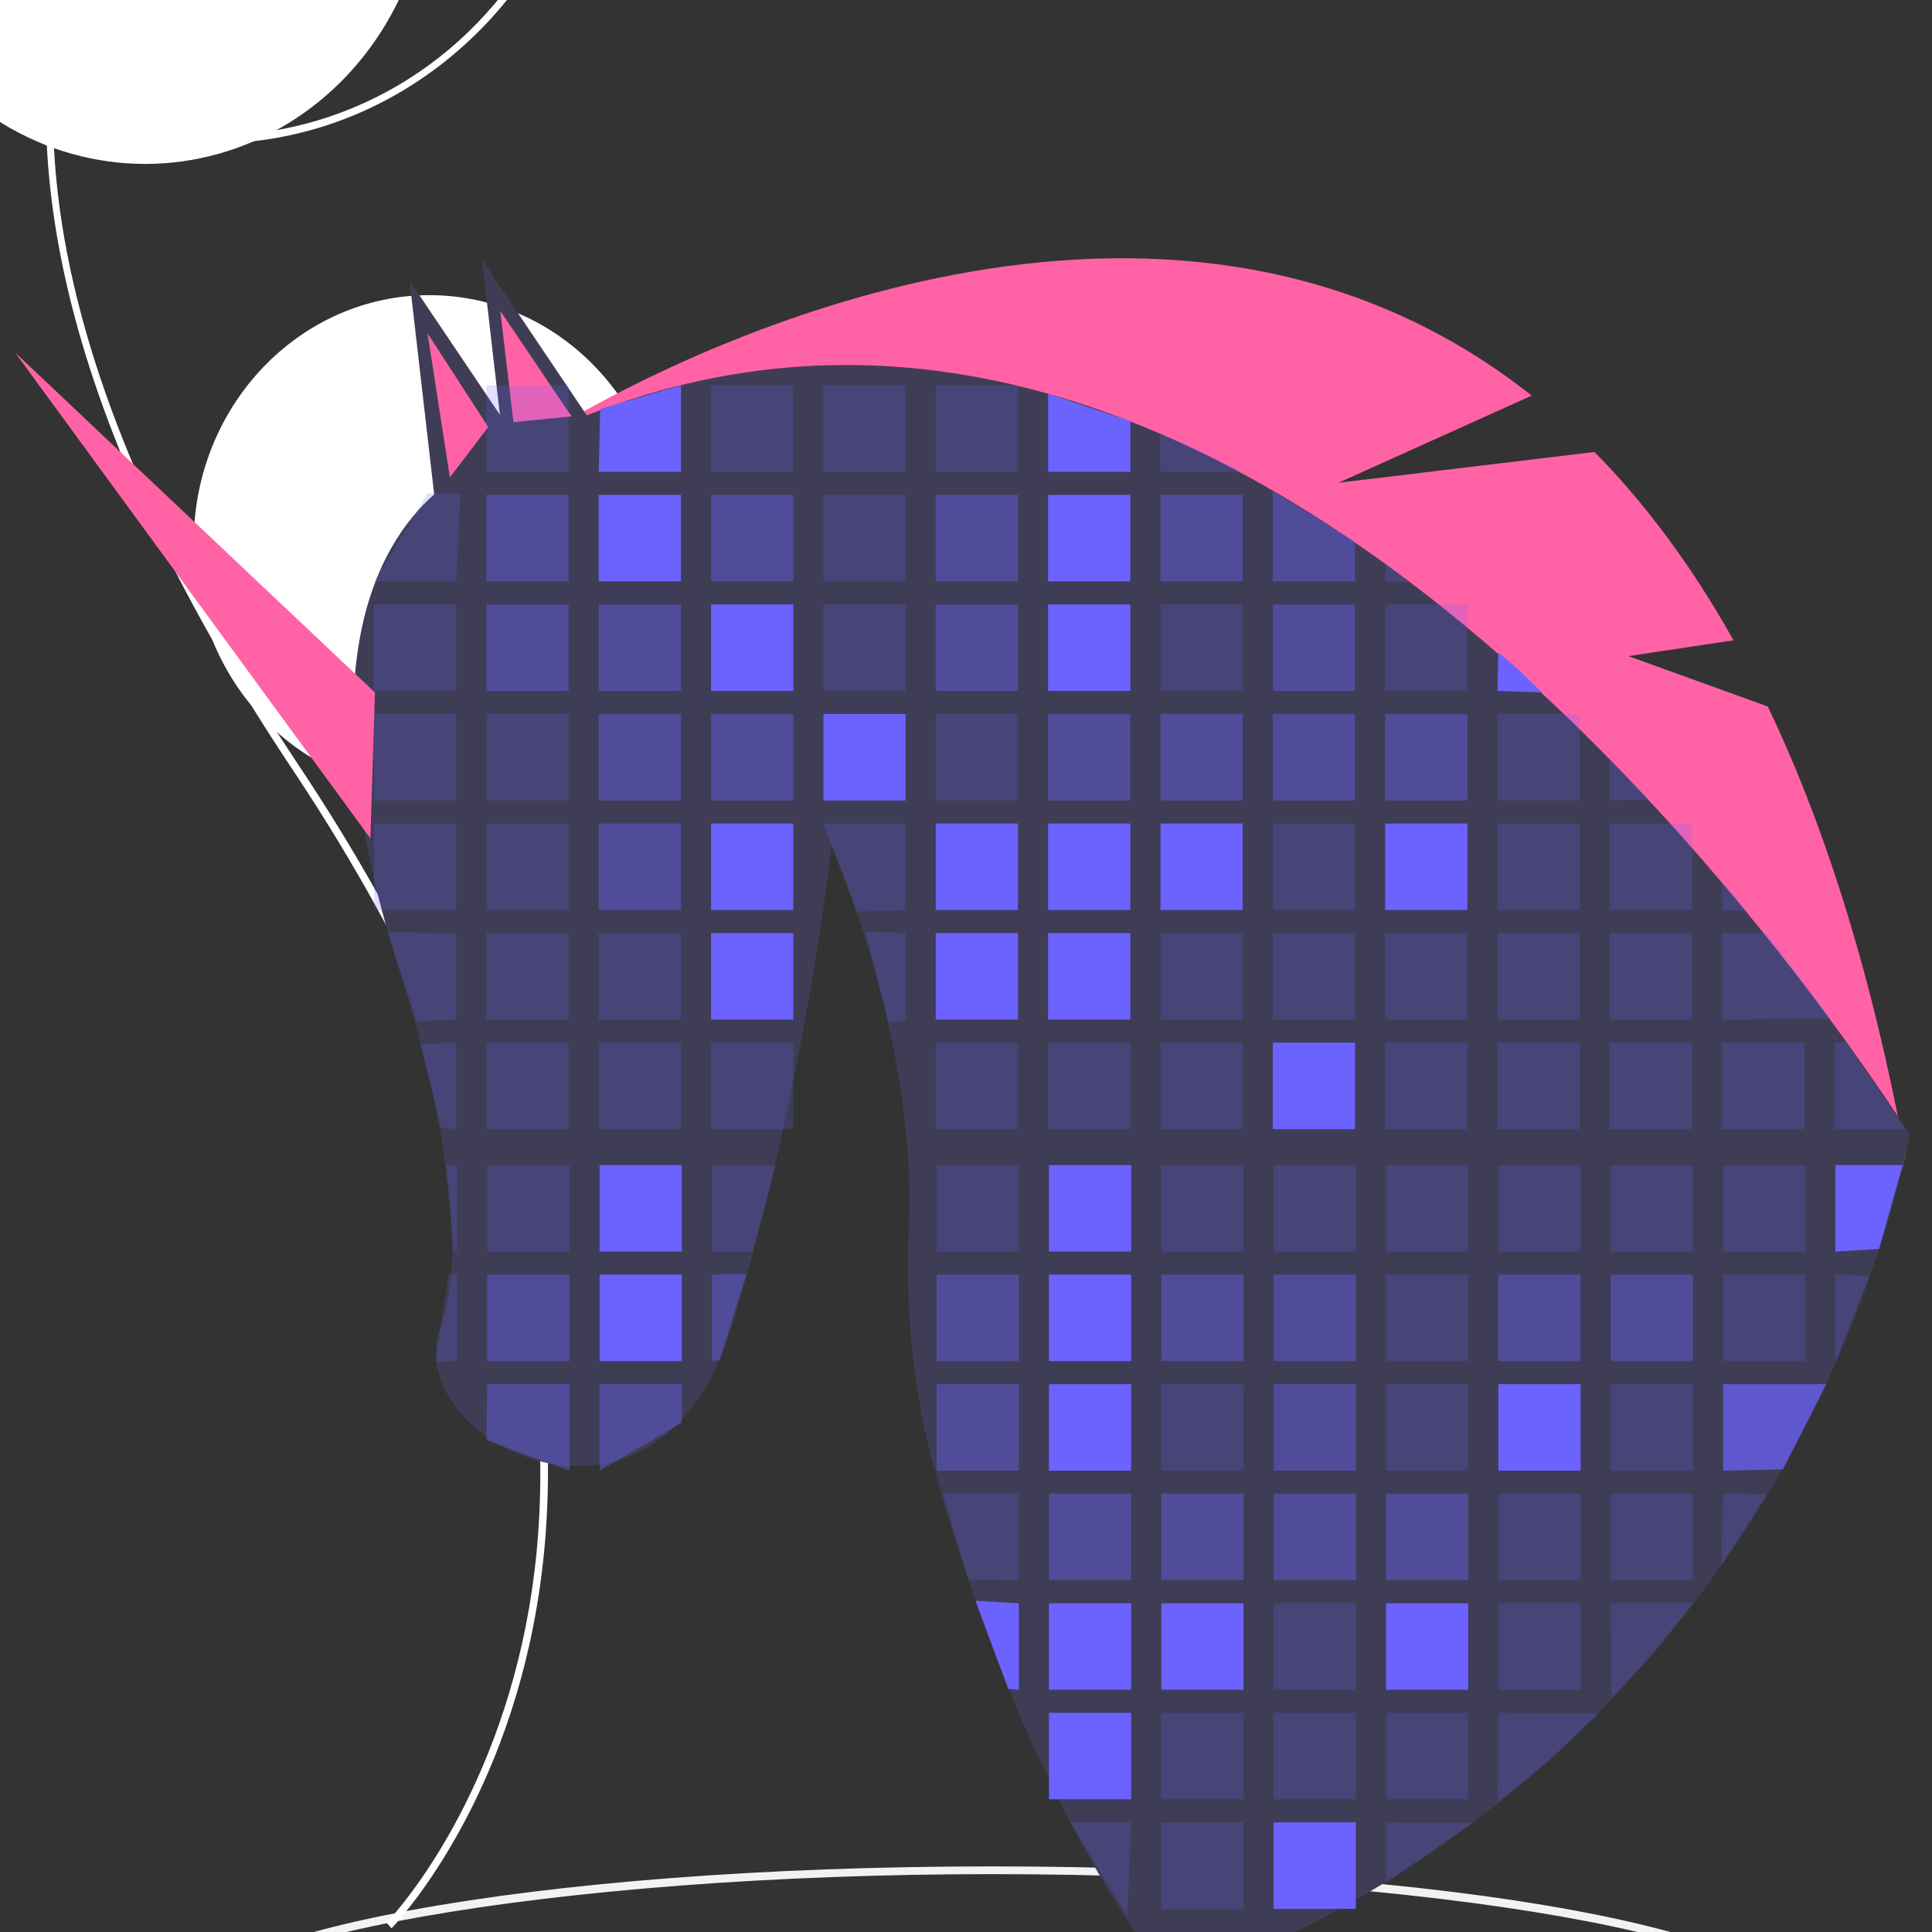 <svg width="500" height="500" xmlns="http://www.w3.org/2000/svg" xmlns:undefined="https://boxy-svg.com">

 <rect width="100%" height="100%" fill="#333333" stroke="none"/>

 <g>
  <title>Layer 1</title>
  <path id="svg_1" fill="#f2f2f2" d="m256.734,560.994c-118.542,0 -211.4,-17.124 -211.4,-38.984c0,-21.861 92.858,-38.985 211.4,-38.985c118.543,0 211.401,17.124 211.401,38.985c0,21.86 -92.858,38.984 -211.401,38.984zm0,-75.969c-113.561,0 -209.501,16.938 -209.501,36.985c0,20.048 95.94,36.985 209.501,36.985c113.561,0 209.5,-16.937 209.5,-36.985c0,-20.047 -95.939,-36.985 -209.5,-36.985z"/>
  <path id="svg_4" fill="#fff" d="m101.341,499.036l-1.317,-1.44c0.262,-0.263 26.181,-26.967 36.058,-76.865c9.123,-46.079 6.042,-121.943 -60.441,-221.681c-27.778,-41.672 -46.722,-81.045 -56.304,-117.023c-7.83,-29.399 -9.487,-56.727 -4.927,-81.227c9.015,-48.441 39.659,-69.707 39.967,-69.916l1.029,1.68c-0.302,0.205 -30.305,21.072 -39.143,68.682c-10.141,54.622 10.361,120.787 60.934,196.656c29.532,44.304 49.189,87.686 58.429,128.943c7.402,33.05 8.173,64.818 2.292,94.421c-10.024,50.457 -36.313,77.502 -36.577,77.77z"/>
  <circle id="svg_5" transform="matrix(0.834, 0, 0, 0.877, -128.498, -21.342)" fill="#fff" r="88.201" cy="-15.49" cx="199.118"/>
  <path id="svg_6" fill="#fff" d="m54.892,37.16c-77.147,0 -125.364,-87.863 -86.79,-158.153c38.572,-70.29 135.005,-70.29 173.578,0c8.797,16.028 13.427,34.211 13.427,52.718c-0.062,58.202 -44.893,105.369 -100.215,105.435zm0,-208.872c-75.684,0 -122.986,86.198 -85.145,155.155c37.842,68.958 132.447,68.958 170.288,0c8.63,-15.724 13.172,-33.562 13.172,-51.718c-0.062,-57.1 -44.043,-103.372 -98.315,-103.437z"/>
  <circle id="svg_7" transform="matrix(0.834, 0, 0, 0.877, -128.498, -21.342)" fill="#fff" r="73.143" cy="184.577" cx="287.32"/>
  <path id="svg_9" fill="#ff63a6" d="m493.135,299.108c-0.638,-3.458 -1.294,-6.871 -1.968,-10.236c-0.005,0 -0.009,-0.004 -0.009,-0.01c-8.532,-42.593 -20.029,-77.518 -33.644,-106.008l-36.076,-13.054l27.192,-4.088c-10.992,-19.623 -23.106,-35.697 -35.98,-48.742l-66.262,7.968l50.015,-22.552c-91.914,-72.739 -212.417,-14.314 -245.253,4.049c-4.504,2.51 -7.355,4.279 -8.266,4.848c-0.01,0 -0.01,0 -0.019,0.011c-0.2,0.129 -0.295,0.189 -0.295,0.189l18.641,10.185l0.01,0l331.058,180.919l0.856,-3.479z"/>
  <path id="svg_10" fill="#3f3d56" d="m493.135,299.108c0.426,-1.789 0.835,-3.582 1.224,-5.378c-0.969,-1.489 -2.033,-3.118 -3.192,-4.858c-0.005,0 -0.009,-0.004 -0.009,-0.01c-38.176,-57.427 -178.109,-245.072 -339.296,-181.377l-0.009,0c-2.984,1.179 -5.973,2.446 -8.969,3.798c-0.01,0 -0.01,0 -0.019,0.011c-2.728,1.228 -5.458,2.535 -8.191,3.917c-1.387,0.69 -2.765,1.411 -4.151,2.14c-1.207,0.64 -2.405,1.289 -3.611,1.96c0,0 -6.86,1.808 -14.546,8.625c-15.098,13.416 -33.397,46.192 -9.15,122.722c0,0 21.53,63.404 10.765,92.852c-10.765,29.429 55.981,63.395 75.335,0c19.373,-63.414 25.842,-124.56 25.842,-124.56c0,0 22.272,49.37 20.077,98.88c-0.903,20.292 0.817,40.605 6.014,60.146c0.532,2.049 1.112,4.099 1.691,6.178c7.003,24.74 17.929,56.567 34.024,87.345c7.583,14.665 16.336,28.627 26.166,41.733c12.878,-4.402 25.438,-9.77 37.586,-16.063c74.893,-38.745 130.17,-109.712 151.563,-194.582l0.856,-3.479z"/>
  <polygon id="svg_11" fill="#3f3d56" points="133.361 141.957 124.75 67.226 161.343 121.575 133.361 141.957"/>
  <polygon id="svg_12" fill="#3f3d56" points="114.598 147.34 105.988 72.61 142.581 126.958 114.598 147.34"/>
  <polygon id="svg_13" fill="#ff63a6" points="95.856 216.976 3.919 91.251 97.031 179.216 95.856 216.976"/>
  <polygon id="svg_14" fill="rgb(255, 99, 166)"  points="129.475,80.46 129.472,80.459 147.896,107.752 132.882,109.263 "/>
  <polygon id="svg_15" fill="rgb(255, 99, 166)"  points="110.64,86.248 110.634,86.239 126.353,110.514 116.435,123.528 "/>
  <rect id="svg_16" opacity="0.2" fill="#6c63ff" height="22.381" width="21.273" y="99.733" x="125.872"/>
  <path id="svg_17" fill="#6c63ff" d="m155.326,105.833l20.899,-6.1l0,22.381l-21.273,0l0.374,-16.281z"/>
  <rect id="svg_18" opacity="0.2" fill="#6c63ff" height="22.381" width="21.273" y="99.733" x="184.021"/>
  <rect id="svg_19" opacity="0.2" fill="#6c63ff" height="22.381" width="21.273" y="99.733" x="213.099"/>
  <rect id="svg_20" opacity="0.2" fill="#6c63ff" height="22.381" width="21.273" y="99.733" x="242.17"/>
  <path id="svg_21" fill="#6c63ff" d="m271.248,101.897l21.274,7.084l0,13.133l-21.274,0l0,-20.217z"/>
  <path id="svg_22" opacity="0.2" fill="#6c63ff" d="m300.14,111.933l11.36,5.117l10.1,5.064l-21.273,0l-0.187,-10.181z"/>
  <path id="svg_23" opacity="0.2" fill="#6c63ff" d="m110.635,127.687l8.554,-0.001l-1.122,22.774l-21.274,0l13.842,-22.773z"/>
  <rect id="svg_24" opacity="0.4" fill="#6c63ff" height="22.381" width="21.273" y="128.08" x="125.872"/>
  <rect id="svg_25" fill="#6c63ff" height="22.381" width="21.273" y="128.08" x="154.952"/>
  <rect id="svg_26" opacity="0.4" fill="#6c63ff" height="22.381" width="21.273" y="128.08" x="184.021"/>
  <rect id="svg_27" opacity="0.2" fill="#6c63ff" height="22.381" width="21.273" y="128.08" x="213.099"/>
  <rect id="svg_28" opacity="0.4" fill="#6c63ff" height="22.381" width="21.273" y="128.08" x="242.17"/>
  <rect id="svg_29" fill="#6c63ff" height="22.381" width="21.273" y="128.08" x="271.248"/>
  <rect id="svg_30" opacity="0.4" fill="#6c63ff" height="22.381" width="21.273" y="128.08" x="300.327"/>
  <path id="svg_31" opacity="0.4" fill="#6c63ff" d="m329.397,127.096l21.273,12.988l0,10.376l-21.273,0l0,-23.364z"/>
  <path id="svg_32" opacity="0.2" fill="#6c63ff" d="m358.663,145.594l2.382,2.164l3.74,2.899l-6.309,-0.197l0.187,-4.866z"/>
  <rect id="svg_33" opacity="0.2" fill="#6c63ff" height="22.381" width="21.273" y="156.436" x="96.793"/>
  <rect id="svg_34" opacity="0.4" fill="#6c63ff" height="22.381" width="21.273" y="156.436" x="125.872"/>
  <rect id="svg_35" opacity="0.4" fill="#6c63ff" height="22.381" width="21.273" y="156.436" x="154.952"/>
  <rect id="svg_36" fill="#6c63ff" height="22.381" width="21.273" y="156.436" x="184.021"/>
  <rect id="svg_37" opacity="0.2" fill="#6c63ff" height="22.381" width="21.273" y="156.436" x="213.099"/>
  <rect id="svg_38" opacity="0.4" fill="#6c63ff" height="22.381" width="21.273" y="156.436" x="242.17"/>
  <rect id="svg_39" fill="#6c63ff" height="22.381" width="21.273" y="156.436" x="271.248"/>
  <rect id="svg_40" opacity="0.2" fill="#6c63ff" height="22.381" width="21.273" y="156.436" x="300.327"/>
  <rect id="svg_41" opacity="0.4" fill="#6c63ff" height="22.381" width="21.273" y="156.436" x="329.397"/>
  <rect id="svg_42" opacity="0.2" fill="#6c63ff" height="22.381" width="21.273" y="156.436" x="358.476"/>
  <path id="svg_43" fill="#6c63ff" d="m387.742,168.834l4.627,3.935l6.734,6.441l-11.548,-0.393l0.187,-9.983z"/>
  <rect id="svg_44" opacity="0.2" fill="#6c63ff" height="22.381" width="21.273" y="184.783" x="96.793"/>
  <rect id="svg_45" opacity="0.2" fill="#6c63ff" height="22.381" width="21.273" y="184.783" x="125.872"/>
  <rect id="svg_46" opacity="0.4" fill="#6c63ff" height="22.381" width="21.273" y="184.783" x="154.952"/>
  <rect id="svg_47" opacity="0.4" fill="#6c63ff" height="22.381" width="21.273" y="184.783" x="184.021"/>
  <rect id="svg_48" fill="#6c63ff" height="22.381" width="21.273" y="184.783" x="213.099"/>
  <rect id="svg_49" opacity="0.2" fill="#6c63ff" height="22.381" width="21.273" y="184.783" x="242.17"/>
  <rect id="svg_50" opacity="0.4" fill="#6c63ff" height="22.381" width="21.273" y="184.783" x="271.248"/>
  <rect id="svg_51" opacity="0.4" fill="#6c63ff" height="22.381" width="21.273" y="184.783" x="300.327"/>
  <rect id="svg_52" opacity="0.4" fill="#6c63ff" height="22.381" width="21.273" y="184.783" x="329.397"/>
  <rect id="svg_53" opacity="0.4" fill="#6c63ff" height="22.381" width="21.273" y="184.783" x="358.476"/>
  <rect id="svg_54" opacity="0.2" fill="#6c63ff" height="22.381" width="21.273" y="184.783" x="387.555"/>
  <path id="svg_55" opacity="0.2" fill="#6c63ff" d="m416.626,196.59l3.691,3.738l6.172,6.638l-9.863,0.198l0,-10.574z"/>
  <rect id="svg_56" opacity="0.2" fill="#6c63ff" height="22.381" width="21.273" y="213.138" x="96.793"/>
  <rect id="svg_57" opacity="0.2" fill="#6c63ff" height="22.381" width="21.273" y="213.138" x="125.872"/>
  <rect id="svg_58" opacity="0.4" fill="#6c63ff" height="22.381" width="21.273" y="213.138" x="154.952"/>
  <rect id="svg_59" fill="#6c63ff" height="22.381" width="21.273" y="213.138" x="184.021"/>
  <path id="svg_60" opacity="0.2" fill="#6c63ff" d="m213.099,213.138l21.274,0l0,22.382l-12.603,0.425l-8.671,-22.807z"/>
  <rect id="svg_61" fill="#6c63ff" height="22.381" width="21.273" y="213.138" x="242.17"/>
  <rect id="svg_62" fill="#6c63ff" height="22.381" width="21.273" y="213.138" x="271.248"/>
  <rect id="svg_63" fill="#6c63ff" height="22.381" width="21.273" y="213.138" x="300.327"/>
  <rect id="svg_64" opacity="0.2" fill="#6c63ff" height="22.381" width="21.273" y="213.138" x="329.397"/>
  <rect id="svg_65" fill="#6c63ff" height="22.381" width="21.273" y="213.138" x="358.476"/>
  <rect id="svg_66" opacity="0.2" fill="#6c63ff" height="22.381" width="21.273" y="213.138" x="387.555"/>
  <path id="svg_67" opacity="0.2" fill="#6c63ff" d="m416.626,213.138l21.273,0l0,22.382l-21.273,0l0,-22.382z"/>
  <path id="svg_68" opacity="0.2" fill="#6c63ff" d="m445.704,228.291l3.13,3.149l2.993,4.276l-6.123,-0.196l0,-7.229z"/>
  <path id="svg_69" opacity="0.2" fill="#6c63ff" d="m100.348,241.289l17.719,0.196l0,22.382l-10.239,0.393l-7.48,-22.971z"/>
  <rect id="svg_70" opacity="0.2" fill="#6c63ff" height="22.381" width="21.273" y="241.485" x="125.872"/>
  <rect id="svg_71" opacity="0.2" fill="#6c63ff" height="22.381" width="21.273" y="241.485" x="154.952"/>
  <rect id="svg_72" fill="#6c63ff" height="22.381" width="21.273" y="241.485" x="184.021"/>
  <path id="svg_73" opacity="0.2" fill="#6c63ff" d="m223.988,241.061l10.385,0.424l0,22.382l-4.336,0.848l-6.049,-23.654z"/>
  <rect id="svg_74" fill="#6c63ff" height="22.381" width="21.273" y="241.485" x="242.17"/>
  <rect id="svg_75" fill="#6c63ff" height="22.381" width="21.273" y="241.485" x="271.248"/>
  <rect id="svg_76" opacity="0.2" fill="#6c63ff" height="22.381" width="21.273" y="241.485" x="300.327"/>
  <rect id="svg_77" opacity="0.2" fill="#6c63ff" height="22.381" width="21.273" y="241.485" x="329.397"/>
  <rect id="svg_78" opacity="0.2" fill="#6c63ff" height="22.381" width="21.273" y="241.485" x="358.476"/>
  <rect id="svg_79" opacity="0.2" fill="#6c63ff" height="22.381" width="21.273" y="241.485" x="387.555"/>
  <rect id="svg_80" opacity="0.2" fill="#6c63ff" height="22.381" width="21.273" y="241.485" x="416.626"/>
  <path id="svg_81" opacity="0.2" fill="#6c63ff" d="m445.704,241.485l11.548,0l16.646,22.185l-28.194,0.197l0,-22.382z"/>
  <path id="svg_82" opacity="0.2" fill="#6c63ff" d="m108.764,270.235l9.303,-0.394l0,22.381l-3.878,-0.393l-5.425,-21.594z"/>
  <rect id="svg_83" opacity="0.2" fill="#6c63ff" height="22.381" width="21.273" y="269.841" x="125.872"/>
  <rect id="svg_84" opacity="0.2" fill="#6c63ff" height="22.381" width="21.273" y="269.841" x="154.952"/>
  <rect id="svg_85" opacity="0.2" fill="#6c63ff" height="22.381" width="21.273" y="269.841" x="184.021"/>
  <rect id="svg_86" opacity="0.2" fill="#6c63ff" height="22.381" width="21.273" y="269.841" x="242.17"/>
  <rect id="svg_87" opacity="0.2" fill="#6c63ff" height="22.381" width="21.273" y="269.841" x="271.248"/>
  <rect id="svg_88" opacity="0.2" fill="#6c63ff" height="22.381" width="21.273" y="269.841" x="300.327"/>
  <rect id="svg_89" fill="#6c63ff" height="22.381" width="21.273" y="269.841" x="329.397"/>
  <rect id="svg_90" opacity="0.2" fill="#6c63ff" height="22.381" width="21.273" y="269.841" x="358.476"/>
  <rect id="svg_91" opacity="0.2" fill="#6c63ff" height="22.381" width="21.273" y="269.841" x="387.555"/>
  <rect id="svg_92" opacity="0.2" fill="#6c63ff" height="22.381" width="21.273" y="269.841" x="416.626"/>
  <rect id="svg_93" opacity="0.2" fill="#6c63ff" height="22.381" width="21.273" y="269.841" x="445.704"/>
  <path id="svg_94" stroke-linecap="round" opacity="0.2" fill="#6c63ff" d="m474.774,269.841l3.086,0l15.29,22.381l-18.376,0l0,-22.381z"/>
  <path id="svg_95" opacity="0.2" fill="#6c63ff" d="m115.347,301.522l2.943,0l0,22.381l-0.886,0l-2.057,-22.381z"/>
  <rect id="svg_96" opacity="0.2" fill="#6c63ff" height="22.381" width="21.273" y="301.522" x="126.095"/>
  <rect id="svg_97" fill="#6c63ff" height="22.381" width="21.273" y="301.522" x="155.174"/>
  <path id="svg_98" opacity="0.2" fill="#6c63ff" d="m184.245,301.522l16.597,0l-6.173,22.381l-10.424,0l0,-22.381z"/>
  <rect id="svg_99" opacity="0.2" fill="#6c63ff" height="22.381" width="21.273" y="301.522" x="242.394"/>
  <rect id="svg_100" fill="#6c63ff" height="22.381" width="21.273" y="301.522" x="271.472"/>
  <rect id="svg_101" opacity="0.2" fill="#6c63ff" height="22.381" width="21.273" y="301.522" x="300.551"/>
  <rect id="svg_102" opacity="0.2" fill="#6c63ff" height="22.381" width="21.273" y="301.522" x="329.62"/>
  <rect id="svg_103" opacity="0.2" fill="#6c63ff" height="22.381" width="21.273" y="301.522" x="358.7"/>
  <rect id="svg_104" opacity="0.2" fill="#6c63ff" height="22.381" width="21.273" y="301.522" x="387.778"/>
  <rect id="svg_105" opacity="0.2" fill="#6c63ff" height="22.381" width="21.273" y="301.522" x="416.848"/>
  <rect id="svg_106" opacity="0.2" fill="#6c63ff" height="22.381" width="21.273" y="301.522" x="445.927"/>
  <path id="svg_107" fill="#6c63ff" d="m474.997,301.522l17.411,0l-6.116,21.705l-11.295,0.676l0,-22.381z"/>
  <path id="svg_108" opacity="0.2" fill="#6c63ff" d="m116.095,329.869l2.195,0l0,22.382l-5.561,0.196l3.366,-22.578z"/>
  <rect id="svg_109" opacity="0.4" fill="#6c63ff" height="22.381" width="21.273" y="329.869" x="126.095"/>
  <rect id="svg_110" fill="#6c63ff" height="22.381" width="21.273" y="329.869" x="155.174"/>
  <path id="svg_111" opacity="0.4" fill="#6c63ff" d="m184.245,329.869l8.927,-0.196l-6.92,22.184l-2.007,0.394l0,-22.382z"/>
  <rect id="svg_112" opacity="0.4" fill="#6c63ff" height="22.381" width="21.273" y="329.869" x="242.394"/>
  <rect id="svg_113" fill="#6c63ff" height="22.381" width="21.273" y="329.869" x="271.472"/>
  <rect id="svg_114" opacity="0.4" fill="#6c63ff" height="22.381" width="21.273" y="329.869" x="300.551"/>
  <rect id="svg_115" opacity="0.4" fill="#6c63ff" height="22.381" width="21.273" y="329.869" x="329.62"/>
  <rect id="svg_116" opacity="0.2" fill="#6c63ff" height="22.381" width="21.273" y="329.869" x="358.7"/>
  <rect id="svg_117" opacity="0.4" fill="#6c63ff" height="22.381" width="21.273" y="329.869" x="387.778"/>
  <rect id="svg_118" opacity="0.4" fill="#6c63ff" height="22.381" width="21.273" y="329.869" x="416.848"/>
  <rect id="svg_119" opacity="0.2" fill="#6c63ff" height="22.381" width="21.273" y="329.869" x="445.927"/>
  <path id="svg_120" opacity="0.2" fill="#6c63ff" d="m474.997,329.869l8.72,0.339l-8.691,22.212l-0.029,-0.169l0,-22.382z"/>
  <path id="svg_121" opacity="0.4" fill="#6c63ff" d="m126.095,358.226l21.273,0l0,22.38l-21.459,-7.871l0.186,-14.509z"/>
  <path id="svg_122" opacity="0.4" fill="#6c63ff" d="m155.174,358.226l21.274,0l0,9.983l-21.274,12.397l0,-22.38z"/>
  <rect id="svg_123" opacity="0.4" fill="#6c63ff" height="22.381" width="21.273" y="358.226" x="242.394"/>
  <rect id="svg_124" fill="#6c63ff" height="22.381" width="21.273" y="358.226" x="271.472"/>
  <rect id="svg_125" opacity="0.2" fill="#6c63ff" height="22.381" width="21.273" y="358.226" x="300.551"/>
  <rect id="svg_126" opacity="0.4" fill="#6c63ff" height="22.381" width="21.273" y="358.226" x="329.62"/>
  <rect id="svg_127" opacity="0.2" fill="#6c63ff" height="22.381" width="21.273" y="358.226" x="358.7"/>
  <rect id="svg_128" fill="#6c63ff" height="22.381" width="21.273" y="358.226" x="387.778"/>
  <rect id="svg_129" opacity="0.2" fill="#6c63ff" height="22.381" width="21.273" y="358.226" x="416.848"/>
  <path id="svg_130" opacity="0.7" fill="#6c63ff" d="m472.672,358.226l-11.266,22.042l-15.479,0.338l0,-22.38l26.745,0z"/>
  <path id="svg_131" fill="none" d="m467.617,357.787l0,23.258l-22.107,0l0,-23.258l22.107,0zm-21.273,22.381l20.44,0l0,-21.504l-20.44,0l0,21.504z"/>
  <path id="svg_132" fill="none" d="m467.617,357.787l0,23.258l-22.107,0l0,-23.258l22.107,0zm-21.273,22.381l20.44,0l0,-21.504l-20.44,0l0,21.504z"/>
  <path id="svg_133" fill="none" d="m467.617,357.787l0,23.258l-22.107,0l0,-23.258l22.107,0zm-21.273,22.381l20.44,0l0,-21.504l-20.44,0l0,21.504z"/>
  <path id="svg_134" fill="none" d="m467.617,357.787l0,23.258l-22.107,0l0,-23.258l22.107,0zm-21.273,22.381l20.44,0l0,-21.504l-20.44,0l0,21.504z"/>
  <path id="svg_135" fill="none" d="m467.617,357.787l0,23.258l-22.107,0l0,-23.258l22.107,0zm-21.273,22.381l20.44,0l0,-21.504l-20.44,0l0,21.504z"/>
  <path id="svg_136" fill="none" d="m467.617,357.787l0,23.258l-22.107,0l0,-23.258l22.107,0zm-21.273,22.381l20.44,0l0,-21.504l-20.44,0l0,21.504z"/>
  <path id="svg_137" opacity="0.2" fill="#6c63ff" d="m244.006,386.572l19.66,0l0,22.381l-13.006,-0.211l-6.654,-22.17z"/>
  <rect id="svg_138" opacity="0.4" fill="#6c63ff" height="22.381" width="21.273" y="386.572" x="271.472"/>
  <rect id="svg_139" opacity="0.4" fill="#6c63ff" height="22.381" width="21.273" y="386.572" x="300.551"/>
  <rect id="svg_140" opacity="0.4" fill="#6c63ff" height="22.381" width="21.273" y="386.572" x="329.62"/>
  <rect id="svg_141" opacity="0.4" fill="#6c63ff" height="22.381" width="21.273" y="386.572" x="358.7"/>
  <rect id="svg_142" opacity="0.2" fill="#6c63ff" height="22.381" width="21.273" y="386.572" x="387.778"/>
  <rect id="svg_143" opacity="0.2" fill="#6c63ff" height="22.381" width="21.273" y="386.572" x="416.848"/>
  <path id="svg_144" opacity="0.2" fill="#6c63ff" d="m445.927,386.572l11.295,0.17l-11.749,18.317l-0.029,0.339l0.483,-18.826z"/>
  <path id="svg_145" fill="#6c63ff" d="m252.475,414.293l11.191,0.636l0,22.381l-2.723,-0.213l-8.468,-22.804z"/>
  <rect id="svg_146" fill="#6c63ff" height="22.381" width="21.273" y="414.929" x="271.472"/>
  <rect id="svg_147" fill="#6c63ff" height="22.381" width="21.273" y="414.929" x="300.551"/>
  <rect id="svg_148" opacity="0.2" fill="#6c63ff" height="22.381" width="21.273" y="414.929" x="329.62"/>
  <rect id="svg_149" fill="#6c63ff" height="22.381" width="21.273" y="414.929" x="358.7"/>
  <rect id="svg_150" opacity="0.2" fill="#6c63ff" height="22.381" width="21.273" y="414.929" x="387.778"/>
  <path id="svg_151" opacity="0.2" fill="#6c63ff" d="m416.848,414.929l21.274,0l-10.004,12.581l-11.097,11.977l-0.173,-24.558z"/>
  <rect id="svg_152" fill="#6c63ff" height="22.381" width="21.273" y="443.276" x="271.472"/>
  <rect id="svg_153" opacity="0.2" fill="#6c63ff" height="22.381" width="21.273" y="443.276" x="300.551"/>
  <rect id="svg_154" opacity="0.2" fill="#6c63ff" height="22.381" width="21.273" y="443.276" x="329.62"/>
  <rect id="svg_155" opacity="0.2" fill="#6c63ff" height="22.381" width="21.273" y="443.276" x="358.7"/>
  <path id="svg_156" opacity="0.2" fill="#6c63ff" d="m387.778,443.276l25.93,0.181l-12.591,12.038l-13.512,10.887l0.173,-23.106z"/>
  <path id="svg_157" opacity="0.2" fill="#6c63ff" d="m277.117,471.631l15.628,0l-1.008,24.079l-6.151,-9.758l-8.469,-14.321z"/>
  <rect id="svg_158" opacity="0.2" fill="#6c63ff" height="22.381" width="21.273" y="471.631" x="300.551"/>
  <path id="svg_159" fill="#6c63ff" d="m329.62,471.631l21.274,0l0,22.382l-21.274,0l0,-22.382z"/>
  <path id="svg_160" opacity="0.2" fill="#6c63ff" d="m358.7,471.631l22.307,0.182l-16.385,11.312l-5.922,4.173l0,-15.667z"/>
 </g>
</svg>